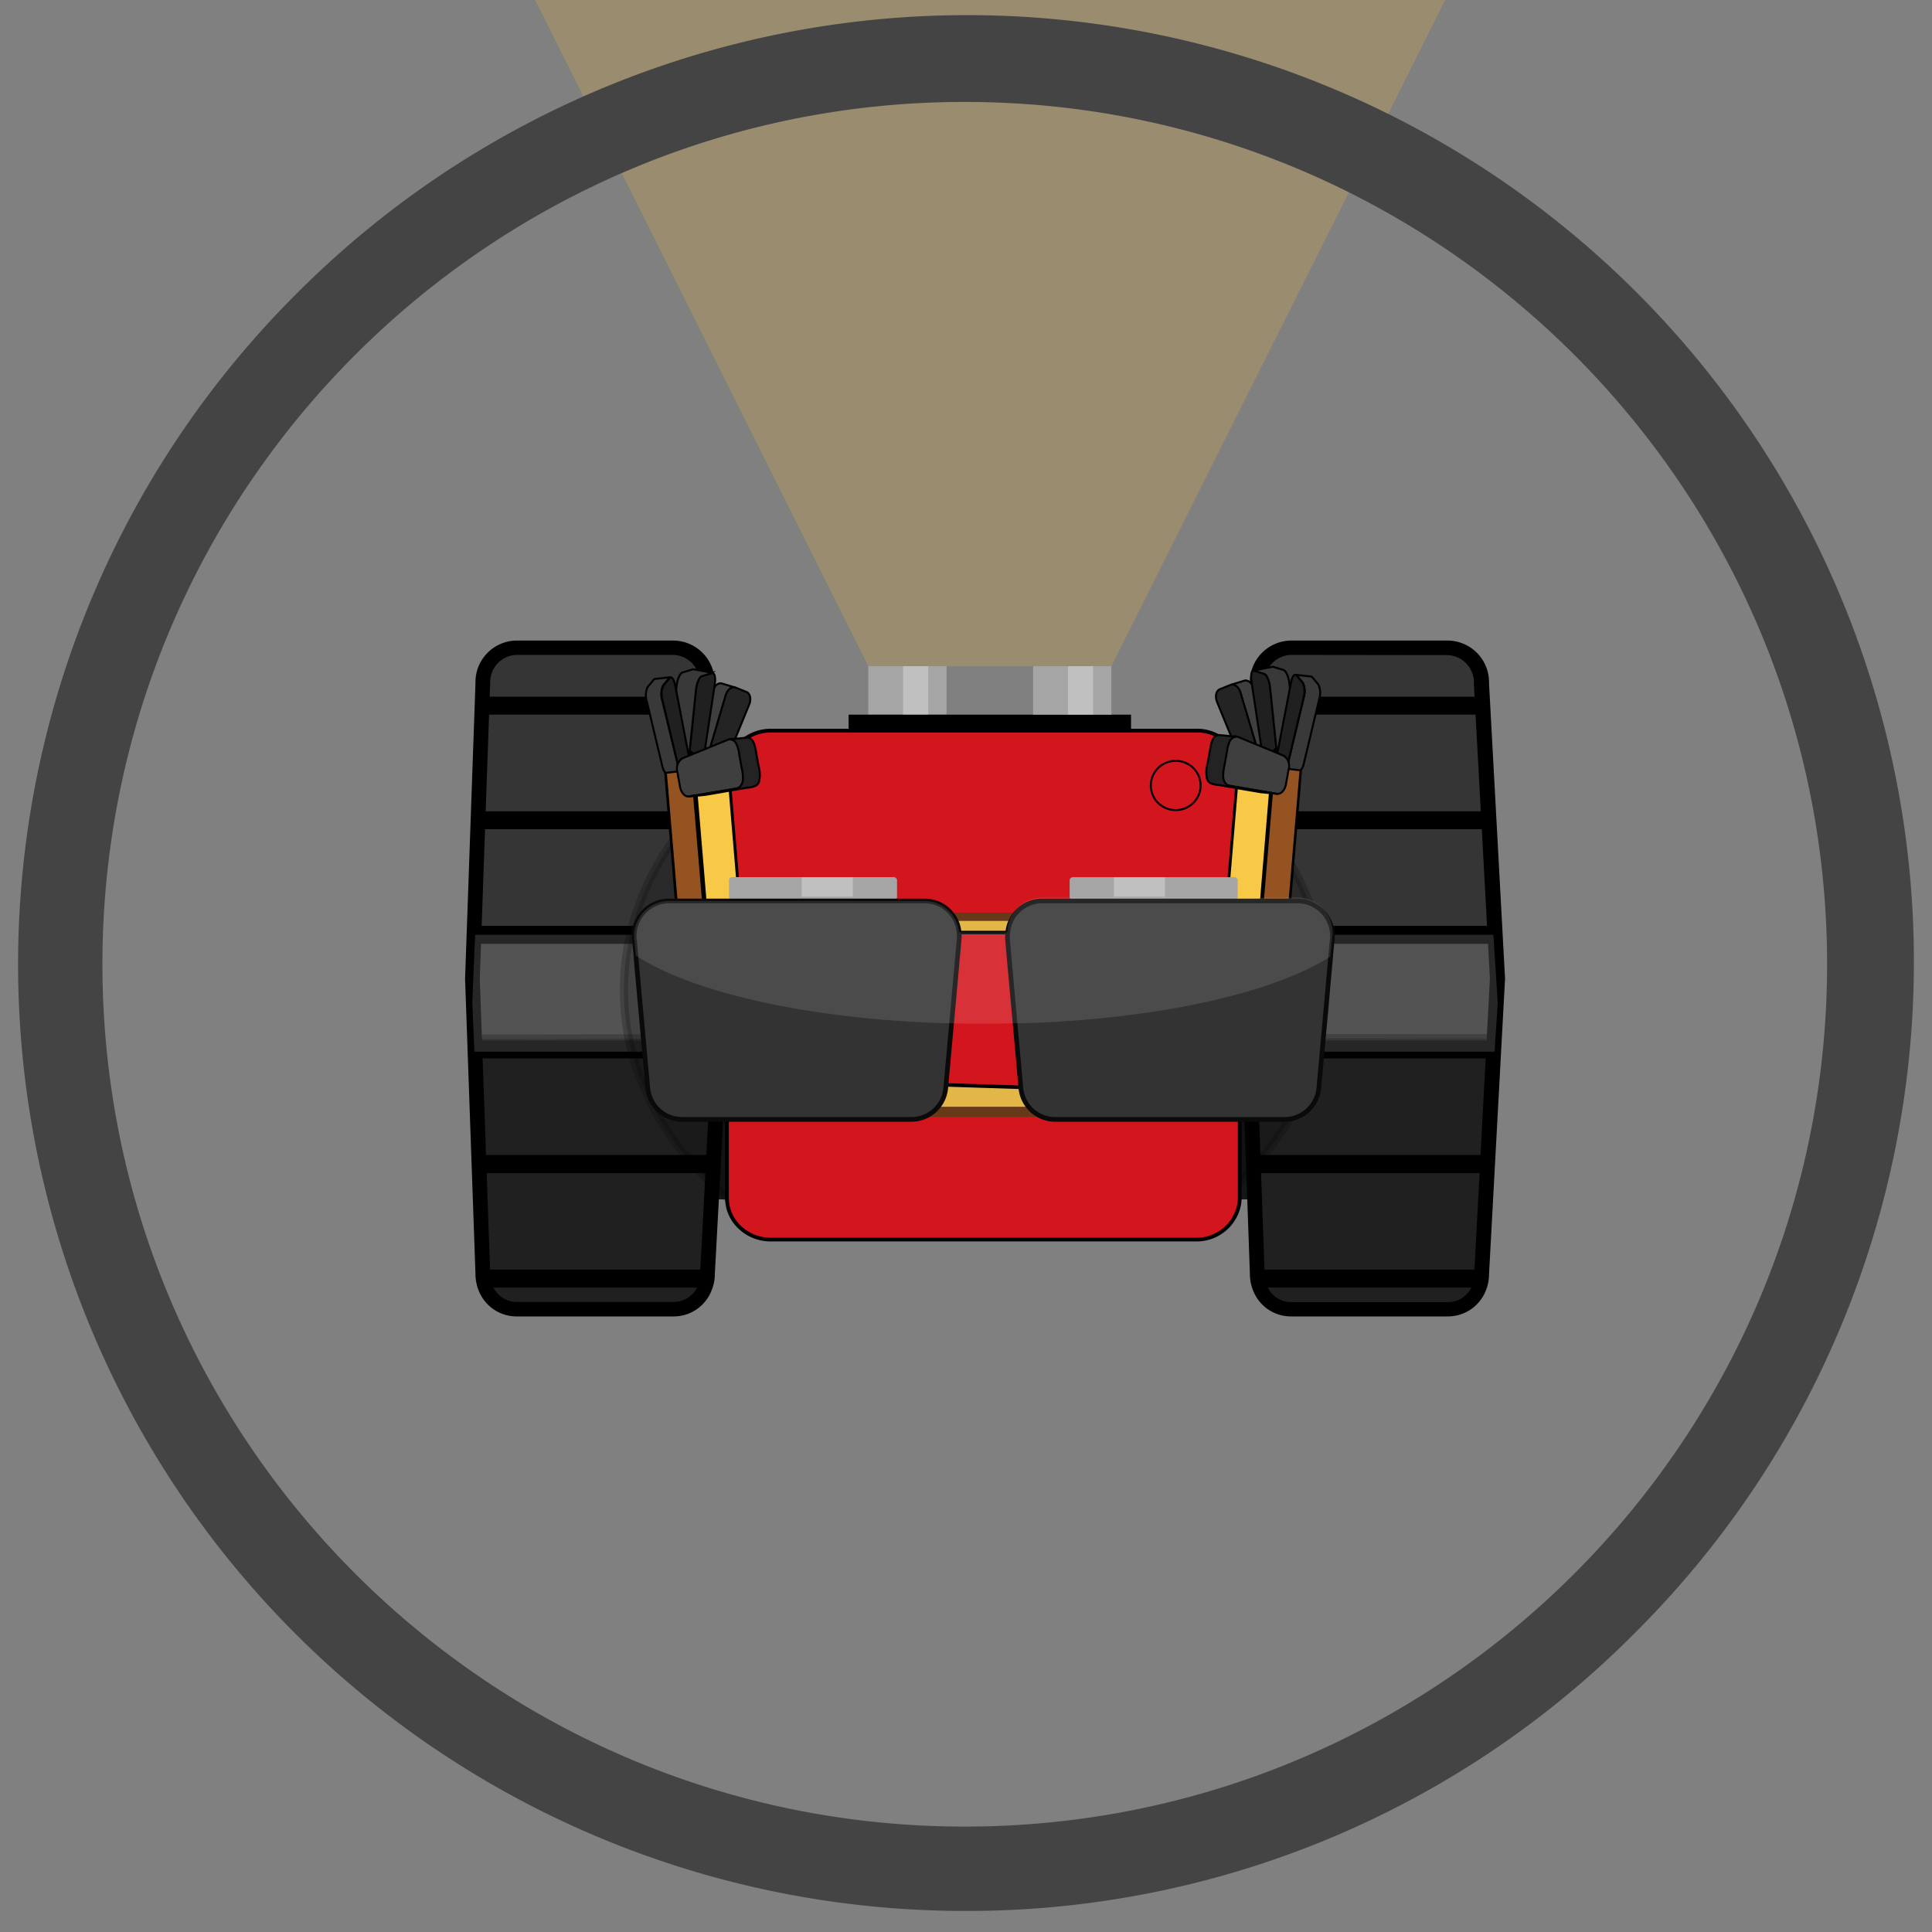 <svg id="Layer_1" data-name="Layer 1" xmlns="http://www.w3.org/2000/svg" viewBox="0 0 500 500"><rect x="0" y="0" width="500" height="500" fill="#808080" stroke="none"/><defs><style>.cls-1{fill:#161616;stroke-width:0.15px;}.cls-1,.cls-20{stroke:#0a0a0a;}.cls-1,.cls-10,.cls-11,.cls-12,.cls-16,.cls-19,.cls-20,.cls-3,.cls-5,.cls-6,.cls-7,.cls-9{stroke-miterlimit:10;}.cls-2{fill:#353535;}.cls-10,.cls-11,.cls-12,.cls-16,.cls-19,.cls-3,.cls-5,.cls-6,.cls-7,.cls-9{stroke:#000;}.cls-3{stroke-width:2.22px;opacity:0.4;}.cls-21,.cls-22,.cls-3,.cls-4,.cls-5{isolation:isolate;}.cls-21,.cls-22,.cls-4{fill:#fff;}.cls-4{opacity:0.15;}.cls-5{stroke-width:2.14px;opacity:0.2;}.cls-19,.cls-6,.cls-7{fill:#d3161d;}.cls-6{stroke-width:0.97px;}.cls-10,.cls-11,.cls-12,.cls-16,.cls-7,.cls-9{stroke-width:0.51px;}.cls-8{fill:#683919;}.cls-9{fill:#3f3f3f;}.cls-10{fill:#242424;}.cls-11{fill:#202020;}.cls-12{fill:#393939;}.cls-13{fill:#945320;}.cls-14{fill:#f8c946;}.cls-15{fill:none;}.cls-16{fill:#232323;}.cls-17{fill:#a5a5a5;}.cls-18{fill:#e2b647;}.cls-19{stroke-width:0.91px;}.cls-20{fill:#333;stroke-width:1.21px;}.cls-21{opacity:0.3;}.cls-22{opacity:0.12;}.cls-23{fill:#ffc131;opacity:0.2;}.cls-24{fill:#444;}</style></defs><title>cirle_detector</title><rect class="cls-1" x="179.89" y="204.97" width="147.46" height="105.35"/><path class="cls-2" d="M387.61,253.21l-.18,3.41-.62,11.53v1.12l-.17,2.9-.08,1.74-1.34,25-.26,4.66-1.34,25v1.07a9.58,9.58,0,0,1-.69,3.58,8.65,8.65,0,0,1-7.95,5.6H334a8.66,8.66,0,0,1-8-5.59,9.93,9.93,0,0,1-.67-3.58v-1.06l-.94-25-.17-4.65-.91-25.06v-1.74l-.11-2.9v-1.12l-.42-11.55-.1-3.39.31-9,.17-4.65.24-7.1.64-17.91.16-4.64.89-25,.16-4.65.13-3.5a8.92,8.92,0,0,1,8.64-9.18H374.9a8.93,8.93,0,0,1,8.64,9.18l.18,3.5L384,185l1.35,25,.25,4.64,1,17.91.38,7.1.25,4.65Z"/><path d="M374.83,340.69H334a10.51,10.51,0,0,1-9.71-6.73,11.58,11.58,0,0,1-.82-4.27l-2.69-76.36,2.69-76.55a10.76,10.76,0,0,1,10.52-11h40.85a10.77,10.77,0,0,1,10.52,11v.06l4.14,76.32v.2l-4.14,76.42a11.25,11.25,0,0,1-.81,4.17A10.54,10.54,0,0,1,374.83,340.69ZM334,169.49a7.05,7.05,0,0,0-6.72,7.31l-2.7,76.48,2.7,76.29a7.65,7.65,0,0,0,.55,2.95A6.73,6.73,0,0,0,334,337h40.85a6.74,6.74,0,0,0,6.2-4.42,7.93,7.93,0,0,0,.54-2.89v-1.17l4-75.26-4.15-76.3a7.11,7.11,0,0,0-6.73-7.42Z"/><path class="cls-3" d="M387,268.74l-.21,3.43h-.22l-.08,1.74-1.35,25-.25,4.66-1.35,25v1.07a9.57,9.57,0,0,1-.68,3.58,8.66,8.66,0,0,1-8,5.6H334a8.66,8.66,0,0,1-8-5.59,9.93,9.93,0,0,1-.67-3.58v-1.06l-.94-25-.17-4.65-.91-25.06v-1.74h-.15l-.15-3.43Z"/><polygon points="383.9 184.95 325.05 184.95 325.22 180.3 383.66 180.3 383.9 184.95"/><polygon points="385.53 214.6 324 214.6 324.16 209.96 385.27 209.96 385.53 214.6"/><polygon points="387.13 244.26 322.95 244.26 323.12 239.61 386.87 239.61 387.13 244.26"/><polygon points="386.74 269.27 386.58 272.17 386.5 273.91 323.38 273.91 323.31 272.17 323.2 269.27 386.74 269.27"/><polygon points="385.12 298.91 384.88 303.57 324.42 303.57 324.25 298.91 385.12 298.91"/><path d="M383.52,328.57v1.07a9.57,9.57,0,0,1-.68,3.58H326a10,10,0,0,1-.67-3.58v-1.07Z"/><polygon class="cls-4" points="387.61 259.5 387.02 268.74 386.81 272.17 323.17 272.17 323.02 268.74 322.64 259.5 322.75 256.6 322.95 251.91 323.12 247.95 323.27 244.26 323.37 241.93 386.5 241.93 386.64 244.26 386.87 247.95 387.13 251.91 387.43 256.63 387.61 259.5"/><path class="cls-2" d="M187.21,253.21l-.18,3.41-.64,11.53v1.12l-.16,2.9-.16,1.74-1.34,25-.25,4.71-1.34,25v1.06a9.54,9.54,0,0,1-.69,3.58,8.64,8.64,0,0,1-8,5.6H133.59a8.65,8.65,0,0,1-8-5.64,9.54,9.54,0,0,1-.69-3.58v-1.06l-.91-25-.16-4.65L123,274v-1.73l-.15-3v-1.12l-.42-11.55-.12-3.39.32-9,.17-4.65.25-7.1.63-17.91.11-4.64.89-25,.16-4.65.12-3.5a8.93,8.93,0,0,1,8.66-9.18h40.83a8.93,8.93,0,0,1,8.65,9.18l.19,3.5.24,4.65,1.35,25,.25,4.64,1,17.91.39,7.1.26,4.65Z"/><path d="M174.42,340.69H133.59a10.52,10.52,0,0,1-9.72-6.73,11.58,11.58,0,0,1-.82-4.27l-2.69-76.36,2.69-76.55a10.75,10.75,0,0,1,10.48-11h40.89a10.77,10.77,0,0,1,10.54,11v.08l4.15,76.32v.2L185,329.73a11,11,0,0,1-.82,4.17A10.51,10.51,0,0,1,174.42,340.69Zm-40.83-171.2a7.05,7.05,0,0,0-6.73,7.31l-2.69,76.48,2.69,76.29a7.64,7.64,0,0,0,.54,2.95,6.74,6.74,0,0,0,6.19,4.43h40.83a6.74,6.74,0,0,0,6.27-4.42,7.54,7.54,0,0,0,.55-2.89v-1.17l4-75.26-4.13-76.3a7.11,7.11,0,0,0-6.73-7.42Z"/><path class="cls-3" d="M186.62,268.74l-.23,3.43h-.21l-.11,1.74-1.34,25-.25,4.71-1.34,25v1.06a9.54,9.54,0,0,1-.69,3.58,8.64,8.64,0,0,1-8,5.6H133.59a8.65,8.65,0,0,1-8-5.64,9.54,9.54,0,0,1-.69-3.58v-1.06l-.91-25-.16-4.65L123,274v-1.73h-.15l-.15-3.43Z"/><polygon points="183.5 184.95 124.65 184.95 124.81 180.3 183.26 180.3 183.5 184.95"/><polygon points="185.12 214.6 123.6 214.6 123.76 209.96 184.86 209.96 185.12 214.6"/><polygon points="186.72 244.26 122.55 244.26 122.71 239.61 186.47 239.61 186.72 244.26"/><polygon points="186.34 269.27 186.18 272.17 186.1 273.91 122.97 273.91 122.91 272.17 122.81 269.27 186.34 269.27"/><polygon points="184.72 298.91 184.48 303.57 124.02 303.57 123.86 298.91 184.72 298.91"/><path d="M183.12,328.57v1.07a9.57,9.57,0,0,1-.68,3.58H125.62a9.58,9.58,0,0,1-.69-3.58v-1.07Z"/><polygon class="cls-4" points="187.22 259.5 186.62 268.74 186.39 272.17 122.77 272.17 122.62 268.74 122.23 259.5 122.35 256.6 122.55 251.91 122.71 247.95 122.87 244.26 122.97 241.93 186.1 241.93 186.25 244.26 186.47 247.95 186.72 251.91 187.03 256.63 187.22 259.5"/><path class="cls-5" d="M342.92,256.25c0,21.33-10.56,40.6-27.55,54.37a90.94,90.94,0,0,1-12.3,8.37H203.81a10.33,10.33,0,0,1-3.57-.63h0c-1.23-.72-2.42-1.46-3.59-2.22-21.35-13.86-35.17-35.53-35.17-59.89,0-23.79,13.15-45,33.65-58.92,2.35-1.58,4.82-3.09,7.36-4.48a10.66,10.66,0,0,1,1.26-.08h97.92A90,90,0,0,1,315.45,202C332.41,215.76,342.92,235,342.92,256.25Z"/><path class="cls-6" d="M320.84,199.84V310.06a9,9,0,0,1-.22,2,11.19,11.19,0,0,1-11.09,8.74H199.45a11.67,11.67,0,0,1-3.88-.66h0a11.29,11.29,0,0,1-3.9-2.32,10.39,10.39,0,0,1-3.53-7.76V199.84a10.36,10.36,0,0,1,2-6,11.6,11.6,0,0,1,9.42-4.76H309.61a11.14,11.14,0,0,1,11.24,9.63A10.28,10.28,0,0,1,320.84,199.84Z"/><ellipse class="cls-7" cx="304.27" cy="203.28" rx="6.45" ry="6.38"/><rect class="cls-8" x="229.82" y="236.19" width="49.34" height="52.89" rx="4.04"/><path class="cls-9" d="M328.2,196.27l-1.35.54-3.47,1.08,1.35-.54a2.34,2.34,0,0,0,.82-2.9L321,179.23c-.42-1.34-1.54-2.3-2.46-2l3.48-1.07c.93-.28,2.05.62,2.46,2L329,193.39C329.4,194.68,329.05,196,328.2,196.27Z"/><path class="cls-10" d="M318.49,177.24c.95-.36,2.12.55,2.55,2l4.51,15.23c.37,1.34,0,2.55-.84,2.89l-1.34.54c-.85.33-1.9-.38-2.41-1.63l-6-14.63c-.56-1.35-.24-2.88.7-3.26Z"/><path class="cls-11" d="M327.23,174.35c.65.2,1.34,1.79,1.52,3.47l2,19.31c.16,1.54-.17,2.59-.77,2.4l-1.69-.54c-.59-.19-1.24-1.55-1.48-3.11l-2.94-19.61c-.25-1.69.09-3,.73-2.69Z"/><path class="cls-12" d="M335.13,198.65l-5,1c.45-.09.7-1.06.56-2.42l-2-19.34c-.16-1.68-.86-3.29-1.5-3.49l-2.7-.83h-.2l5-1a.34.34,0,0,1,.2,0l2.69.82c.64.22,1.34,1.81,1.51,3.49l2,19.31C335.83,197.55,335.59,198.53,335.13,198.65Z"/><path class="cls-13" d="M323.76,270.61a1.28,1.28,0,0,1-.58-.11l-6-2.69a3.77,3.77,0,0,0,.71-.32l2.21-1.25c2.27-1.35,4.33-4.91,4.59-8.08L330.08,194l6.73,3-5.38,64.38a10.55,10.55,0,0,1-4.25,7.55L325,270.18A2.53,2.53,0,0,1,323.76,270.61Z"/><path d="M330.36,194.62l6.13,2.69-5.39,64.12a10.34,10.34,0,0,1-4,7.3L324.86,270a2.36,2.36,0,0,1-1.1.34,1.38,1.38,0,0,1-.45-.08L318,267.92h0l2.2-1.25c2.4-1.35,4.49-5,4.77-8.36l5.35-63.69m-.6-1-5.38,64.59c-.26,3.09-2.24,6.59-4.42,7.82l-2.21,1.25a3.15,3.15,0,0,1-1.44.44,1.78,1.78,0,0,1-.71-.15l7.46,3.27a1.71,1.71,0,0,0,.71.15,3.19,3.19,0,0,0,1.44-.44l2.21-1.25c2.18-1.23,4.16-4.75,4.41-7.82l5.38-64.59Zm-14.19,74"/><path class="cls-14" d="M316.61,267.41a1.37,1.37,0,0,1-1.05-.46,4,4,0,0,1-.66-2.95l5.38-64.43,9.43-5.38-5.39,64a10.47,10.47,0,0,1-4.24,7.55l-2.2,1.25A2.68,2.68,0,0,1,316.61,267.41Z"/><path d="M329.26,194.86,324,258.19c-.25,2.83-2.1,6.16-4,7.28l-2.21,1.25a2.36,2.36,0,0,1-1.1.34,1,1,0,0,1-.8-.35,3.61,3.61,0,0,1-.56-2.69l5.38-64.26,8.67-4.91m.79-1.23L320,199.35,314.62,264c-.2,2.34.66,3.77,2,3.77a3,3,0,0,0,1.44-.43l2.21-1.25a10.87,10.87,0,0,0,4.43-7.82Z"/><path class="cls-12" d="M341.41,180.93l-4,16.74c-.26,1.06-.66,1.68-1.05,1.66l-4-.46c.39,0,.81-.59,1.06-1.64l4-16.76a5.39,5.39,0,0,0-.21-3.73l-1.63-1.93a.39.39,0,0,0-.27-.18l4,.46a.37.37,0,0,1,.29.17l1.62,1.94A5.33,5.33,0,0,1,341.41,180.93Z"/><path class="cls-11" d="M335.55,174.81l1.61,1.93a5.39,5.39,0,0,1,.23,3.73l-4,16.74c-.32,1.35-.92,2-1.35,1.47l-1-1.21a5,5,0,0,1-.29-3.43l3.38-17.5C334.44,175.05,335.07,174.24,335.55,174.81Z"/><path class="cls-9" d="M316.38,199.65l1.17-6.57c.33-1.76,1.52-2.88,2.69-2.43l12,4.94a3.19,3.19,0,0,1,1.25,3.55l-.68,3.78c-.28,1.6-1.34,2.69-2.34,2.52L318,203.28C316.76,203.09,316.06,201.43,316.38,199.65Z"/><path class="cls-15" d="M313.84,202.76a1.22,1.22,0,0,0,0,.27Z"/><path class="cls-16" d="M330.67,205.46l-4.4-.44-5.08-.86-3.93-.67-1.67-.3a6.67,6.67,0,0,1-2.41-.55,2.06,2.06,0,0,1-.79-1.09,7.9,7.9,0,0,1,.13-4l.62-3.38c.21-1.26.55-4.12,2.49-3.94l4.33.43a2,2,0,0,0-1.67,1.14,7.71,7.71,0,0,0-.71,2.53c-.23,1.24-.44,2.47-.66,3.69a10.67,10.67,0,0,0-.34,3.18,2.75,2.75,0,0,0,1.08,2,3.35,3.35,0,0,0,1.35.36l2.38.42L327.9,205Z"/><path class="cls-9" d="M180.69,197l1.34.54,3.49,1.07-1.35-.55c-.84-.32-1.21-1.59-.82-2.89l4.51-15.22c.42-1.35,1.53-2.29,2.46-2l-3.48-1.06c-.93-.3-2,.6-2.45,2l-4.58,15.22A2.33,2.33,0,0,0,180.69,197Z"/><path class="cls-10" d="M190.35,177.93c-.94-.38-2.11.54-2.54,2l-4.51,15.22a2.3,2.3,0,0,0,.82,2.89l1.35.54c.86.34,1.91-.38,2.42-1.62l6-14.62c.57-1.35.26-2.9-.7-3.26Z"/><path class="cls-11" d="M181.6,175c-.64.22-1.34,1.81-1.5,3.49l-2,19.3c-.16,1.54.18,2.59.77,2.4l1.71-.53c.59-.19,1.23-1.55,1.46-3.11L185,177c.25-1.71-.08-3-.73-2.77Z"/><path class="cls-12" d="M173.7,199.3l5,.94c-.47-.08-.71-1.06-.58-2.41l2-19.36c.17-1.68.86-3.27,1.52-3.47l2.69-.84a.38.38,0,0,1,.21,0l-5-.95a.37.37,0,0,0-.21,0l-2.7.83c-.66.2-1.34,1.8-1.52,3.47l-2,19.37C173,198.24,173.25,199.21,173.7,199.3Z"/><path class="cls-13" d="M185.08,271.33a2.82,2.82,0,0,1-1.27-.39l-2.21-1.26c-2.1-1.18-4-4.57-4.25-7.55L172,197.77l6.73-3,5.38,64.14c.27,3.18,2.33,6.73,4.59,8.08l2.21,1.25a3.86,3.86,0,0,0,.72.32l-6,2.69A1.54,1.54,0,0,1,185.08,271.33Z"/><path d="M178.48,195.28l5.38,63.65c.27,3.33,2.37,7,4.75,8.34l2.21,1.26h0l-5.27,2.31a1.46,1.46,0,0,1-.46.1,2.46,2.46,0,0,1-1.09-.35l-2.21-1.26c-2-1.11-3.85-4.45-4-7.28l-5.38-64.12,6.14-2.69m.6-1-7.47,3.25,5.39,64.6c.25,3.08,2.23,6.58,4.41,7.82l2.21,1.25a2.92,2.92,0,0,0,1.44.43,1.85,1.85,0,0,0,.73-.13l7.44-3.27a1.68,1.68,0,0,1-.7.13,2.92,2.92,0,0,1-1.44-.43l-2.21-1.25c-2.19-1.23-4.17-4.74-4.43-7.81l-5.38-64.59Zm14.17,74,0,0"/><path class="cls-14" d="M192.23,268.08a2.59,2.59,0,0,1-1.26-.39l-2.21-1.25c-2.1-1.18-4-4.56-4.25-7.55l-5.38-64,9.42,5.38,5.38,64.42a3.92,3.92,0,0,1-.66,2.95,1.35,1.35,0,0,1-1.05.46Z"/><path d="M179.57,195.55l8.68,4.91,5.38,64.26a3.66,3.66,0,0,1-.56,2.69,1.12,1.12,0,0,1-.81.35,2.23,2.23,0,0,1-1.09-.35L189,266.16c-2-1.12-3.84-4.46-4-7.28l-5.29-63.25m-.8-1.24L184.23,259c.25,3.07,2.23,6.57,4.41,7.81l2.21,1.25a2.82,2.82,0,0,0,1.44.43c1.34,0,2.25-1.34,2.06-3.77L189,200.11l-10.12-5.74Z"/><path class="cls-12" d="M167.42,181.62l4,16.74c.25,1,.67,1.68,1,1.64l4-.46c-.37,0-.8-.58-1-1.64l-4.05-16.74a5.39,5.39,0,0,1,.23-3.73l1.62-2a.53.53,0,0,1,.28-.18l-4,.46a.43.43,0,0,0-.29.18l-1.63,1.95A5.33,5.33,0,0,0,167.42,181.62Z"/><path class="cls-11" d="M173.29,175.49l-1.62,1.94a5.39,5.39,0,0,0-.23,3.73l4,16.74c.32,1.35.91,2,1.35,1.47l1-1.21a5,5,0,0,0,.29-3.44l-3.37-17.49C174.4,175.78,173.76,174.91,173.29,175.49Z"/><path class="cls-9" d="M192.45,200.34l-1.17-6.57c-.31-1.76-1.52-2.89-2.61-2.44l-12.11,4.94a3.23,3.23,0,0,0-1.26,3.54l.69,3.8c.28,1.58,1.35,2.69,2.33,2.5L190.93,204C192.07,203.77,192.8,202.1,192.45,200.34Z"/><path class="cls-15" d="M195,203.43a.61.61,0,0,1,0,.27.14.14,0,0,0,0-.09A.54.54,0,0,0,195,203.43Z"/><path class="cls-16" d="M178.17,206.15l4.39-.44,5.09-.88,3.93-.67,1.66-.28a6.65,6.65,0,0,0,2.41-.57,2,2,0,0,0,.81-1.08,7.87,7.87,0,0,0-.15-4l-.6-3.4c-.23-1.25-.57-4.11-2.51-3.92l-4.33.43a1.92,1.92,0,0,1,1.67,1.13,8,8,0,0,1,.73,2.54c.21,1.22.44,2.46.66,3.69a10.86,10.86,0,0,1,.32,3.16,2.69,2.69,0,0,1-1.07,2,3.47,3.47,0,0,1-1.34.36l-2.38.41-6.53,1.13Z"/><rect class="cls-17" x="188.67" y="227" width="43.48" height="5.95" rx="0.79"/><rect class="cls-18" x="232.15" y="238.34" width="44.06" height="48.08" rx="5.61"/><polygon class="cls-19" points="266.64 281.49 264.34 281.4 244.83 280.77 242.93 280.71 244.3 264.82 246.35 241.35 262.74 241.35 265.01 264.81 266.64 281.49"/><path class="cls-20" d="M248.18,243.64l-.57,6.34-1.34,14.9-1.44,15.87-.08.87a8.93,8.93,0,0,1-8.67,8.08H176.31a8.93,8.93,0,0,1-8.66-8.08L164.79,250l-.22-2.69-.35-3.71a9.07,9.07,0,0,1,7.6-10.34,9.47,9.47,0,0,1,1.06-.09H239.5a8.93,8.93,0,0,1,8.71,8.07A10.87,10.87,0,0,1,248.18,243.64Z"/><rect class="cls-17" x="276.82" y="227.01" width="43.48" height="5.95" rx="0.79"/><rect class="cls-21" x="288.26" y="227" width="13.24" height="5.06"/><path class="cls-20" d="M260.79,243.64l.56,6.34,1.35,14.9,1.43,15.87.08.87a8.92,8.92,0,0,0,8.66,8.08h59.77a8.93,8.93,0,0,0,8.67-8.08L344.16,250l.23-2.69.35-3.71a9.07,9.07,0,0,0-7.61-10.33,7.6,7.6,0,0,0-1.07-.1H269.51a8.92,8.92,0,0,0-8.69,8.07A10,10,0,0,0,260.79,243.64Z"/><path class="cls-22" d="M344.75,242.71l-.44,4.84C329.5,257,299.9,263.7,265,264.81h-2.22c-2.69.07-5.45.11-8.22.11s-5.57,0-8.32-.11H244.3c-35.22-1.11-65-7.94-79.73-17.49l-.35-3.72a9.06,9.06,0,0,1,7.6-10.33,9.5,9.5,0,0,1,1.06-.1H239.5a9,9,0,0,1,8.71,8.08h12.5a9,9,0,0,1,8.8-8.95h66.61a9.07,9.07,0,0,1,8.73,9.4C344.83,242,344.8,242.38,344.75,242.71Z"/><rect class="cls-21" x="207.47" y="227" width="13.24" height="5.06"/><rect class="cls-17" x="224.71" y="172.41" width="20.25" height="12.54"/><rect x="219.62" y="184.95" width="73.09" height="4.52"/><rect class="cls-21" x="233.72" y="172.41" width="6.51" height="12.54"/><rect class="cls-17" x="267.37" y="172.41" width="20.25" height="12.54"/><rect class="cls-21" x="276.39" y="172.41" width="6.51" height="12.54"/><polygon class="cls-23" points="224.71 172.41 138.33 -0.31 374.19 -0.31 287.62 172.41 224.71 172.41"/><path class="cls-24" d="M249.68,494.55A245,245,0,0,1,76.44,76.31,245,245,0,1,1,422.92,422.79,243.38,243.38,0,0,1,249.68,494.55Zm0-468.17c-123.06,0-223.17,100.11-223.17,223.17S126.62,472.72,249.68,472.72,472.85,372.61,472.85,249.55,372.73,26.38,249.68,26.38Z"/></svg>